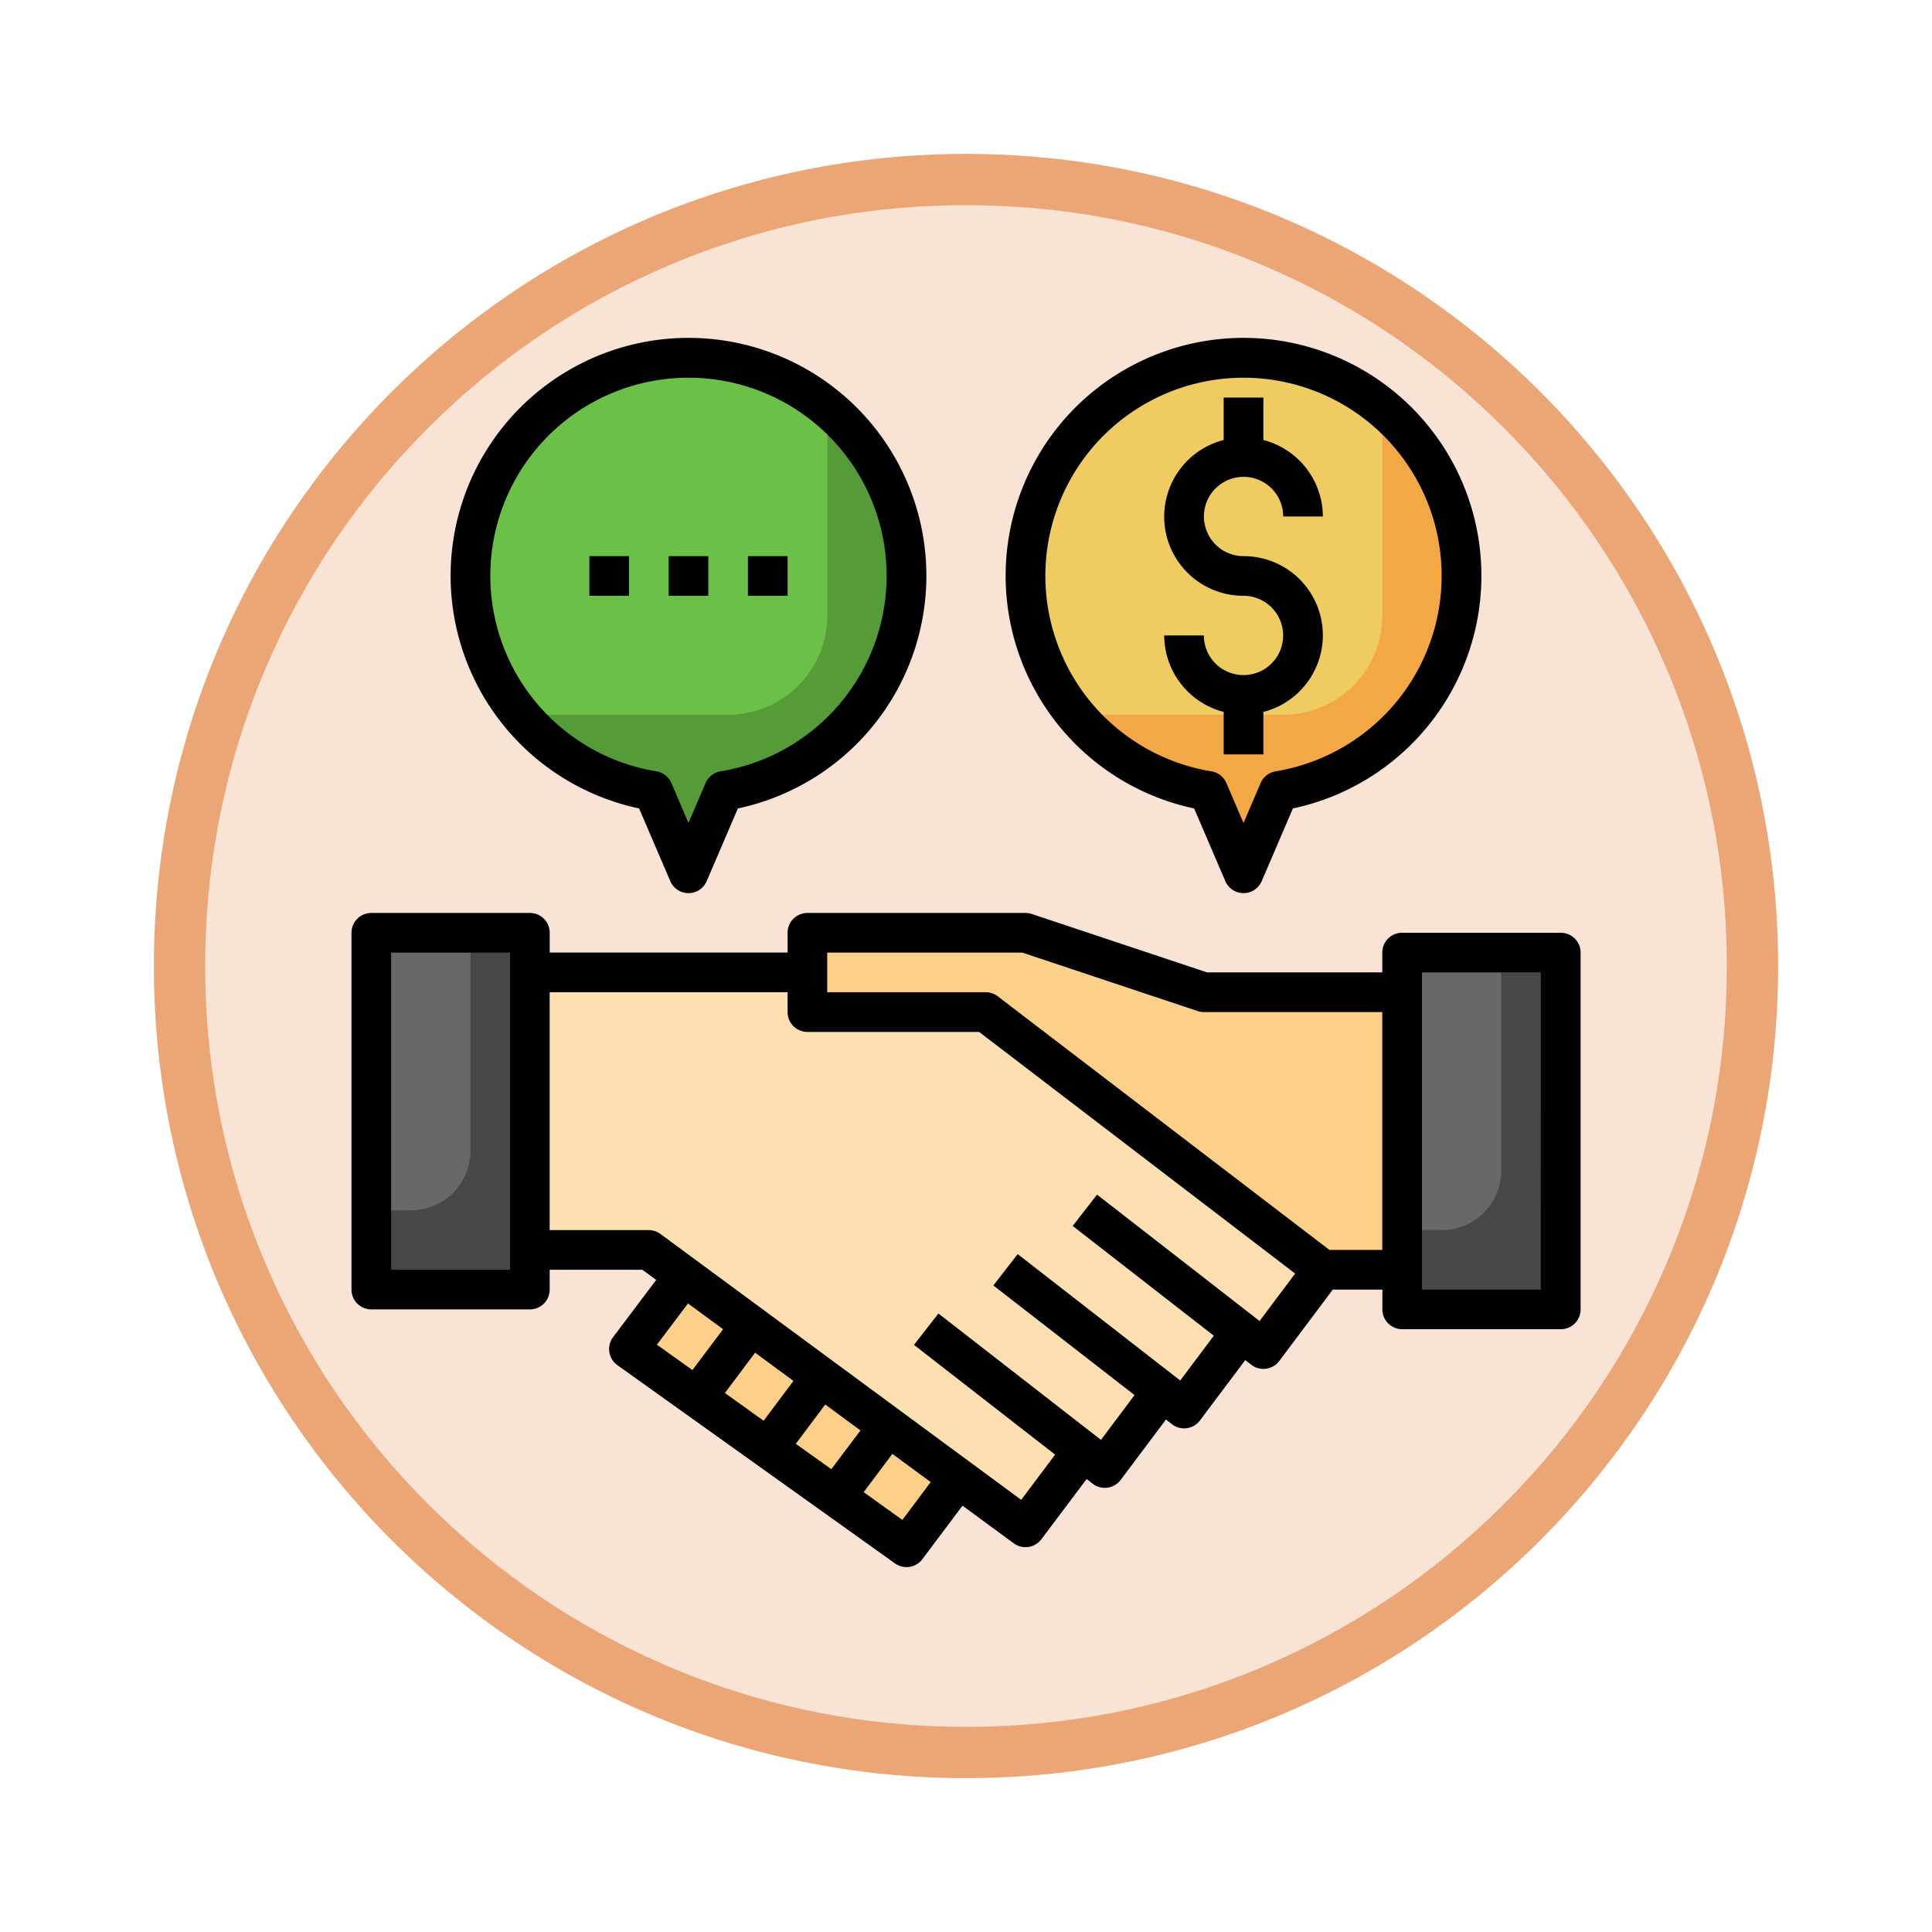 <svg xmlns="http://www.w3.org/2000/svg" xmlns:xlink="http://www.w3.org/1999/xlink" width="113" height="113" viewBox="0 0 113 113">
  <defs>
    <filter id="Trazado_982547" x="0" y="0" width="113" height="113" filterUnits="userSpaceOnUse">
      <feOffset dy="3" input="SourceAlpha"/>
      <feGaussianBlur stdDeviation="3" result="blur"/>
      <feFlood flood-opacity="0.161"/>
      <feComposite operator="in" in2="blur"/>
      <feComposite in="SourceGraphic"/>
    </filter>
  </defs>
  <g id="Grupo_1220434" data-name="Grupo 1220434" transform="translate(-1059 -4820.872)">
    <g id="Grupo_1219944" data-name="Grupo 1219944" transform="translate(0 4282.371)">
      <g id="Grupo_1214349" data-name="Grupo 1214349" transform="translate(0 -3628.444)">
        <g id="Grupo_1212851" data-name="Grupo 1212851" transform="translate(1068 4172.946)">
          <g id="Grupo_1209935" data-name="Grupo 1209935">
            <g id="Grupo_1208705" data-name="Grupo 1208705">
              <g id="Grupo_1148633" data-name="Grupo 1148633">
                <g id="Grupo_1148525" data-name="Grupo 1148525">
                  <g transform="matrix(1, 0, 0, 1, -9, -6)" filter="url(#Trazado_982547)">
                    <g id="Trazado_982547-2" data-name="Trazado 982547" transform="translate(9 6)" fill="#f9e3d4">
                      <path d="M 47.5 93.5 C 41.289 93.5 35.265 92.284 29.595 89.886 C 24.118 87.569 19.198 84.252 14.973 80.027 C 10.748 75.802 7.431 70.882 5.114 65.405 C 2.716 59.735 1.5 53.711 1.5 47.5 C 1.5 41.289 2.716 35.265 5.114 29.595 C 7.431 24.118 10.748 19.198 14.973 14.973 C 19.198 10.748 24.118 7.431 29.595 5.114 C 35.265 2.716 41.289 1.5 47.5 1.5 C 53.711 1.5 59.735 2.716 65.405 5.114 C 70.882 7.431 75.802 10.748 80.027 14.973 C 84.252 19.198 87.569 24.118 89.886 29.595 C 92.284 35.265 93.5 41.289 93.5 47.5 C 93.5 53.711 92.284 59.735 89.886 65.405 C 87.569 70.882 84.252 75.802 80.027 80.027 C 75.802 84.252 70.882 87.569 65.405 89.886 C 59.735 92.284 53.711 93.5 47.5 93.5 Z" stroke="none"/>
                      <path d="M 47.5 3 C 41.491 3 35.664 4.176 30.18 6.496 C 24.881 8.737 20.122 11.946 16.034 16.034 C 11.946 20.122 8.737 24.881 6.496 30.18 C 4.176 35.664 3 41.491 3 47.5 C 3 53.509 4.176 59.336 6.496 64.82 C 8.737 70.119 11.946 74.878 16.034 78.966 C 20.122 83.054 24.881 86.263 30.18 88.504 C 35.664 90.824 41.491 92 47.5 92 C 53.509 92 59.336 90.824 64.82 88.504 C 70.119 86.263 74.878 83.054 78.966 78.966 C 83.054 74.878 86.263 70.119 88.504 64.82 C 90.824 59.336 92 53.509 92 47.5 C 92 41.491 90.824 35.664 88.504 30.18 C 86.263 24.881 83.054 20.122 78.966 16.034 C 74.878 11.946 70.119 8.737 64.82 6.496 C 59.336 4.176 53.509 3 47.5 3 M 47.5 0 C 73.734 0 95 21.266 95 47.5 C 95 73.734 73.734 95 47.5 95 C 21.266 95 0 73.734 0 47.5 C 0 21.266 21.266 0 47.5 0 Z" stroke="none" fill="#eca675"/>
                    </g>
                  </g>
                </g>
              </g>
            </g>
          </g>
        </g>
      </g>
    </g>
    <g id="soborno_1_" data-name="soborno (1)" transform="translate(1078.558 4839.645)">
      <path id="Trazado_1169292" data-name="Trazado 1169292" d="M60.507,14.755A12.753,12.753,0,1,0,45.688,27.327l2.066,4.82,2.066-4.82A12.746,12.746,0,0,0,60.507,14.755Z" transform="translate(5.42 0.159)" fill="#f3a845"/>
      <path id="Trazado_1169293" data-name="Trazado 1169293" d="M47.754,2a12.737,12.737,0,0,0-9.82,20.869H50.072a5.8,5.8,0,0,0,5.8-5.8V4.916A12.7,12.7,0,0,0,47.754,2Z" transform="translate(5.42 0.161)" fill="#eecc61"/>
      <path id="Trazado_1169294" data-name="Trazado 1169294" d="M32.507,14.755A12.753,12.753,0,1,0,17.687,27.327l2.066,4.82,2.066-4.82A12.746,12.746,0,0,0,32.507,14.755Z" transform="translate(0.956 0.159)" fill="#559b38"/>
      <path id="Trazado_1169295" data-name="Trazado 1169295" d="M19.754,2a12.737,12.737,0,0,0-9.82,20.869H22.072a5.8,5.8,0,0,0,5.8-5.8V4.916A12.7,12.7,0,0,0,19.754,2Z" transform="translate(0.956 0.161)" fill="#6bc148"/>
      <path id="Trazado_1169296" data-name="Trazado 1169296" d="M56.376,50.391,36.666,35.319H26.232V33H10V49.232h6.956L38.985,65.463l3.362-4.475,1.275,1,3.362-4.475,1.275,1,3.362-4.475,1.275,1Z" transform="translate(1.435 5.103)" fill="#fddfb1"/>
      <path id="Trazado_1169297" data-name="Trazado 1169297" d="M18.213,48.3,15,52.589,31.232,64.183l3.036-4.049Z" transform="translate(2.232 7.542)" fill="#fdd089"/>
      <path id="Trazado_1169298" data-name="Trazado 1169298" d="M58.782,34.478H47.188L36.753,31H24v4.638H34.435L54.144,50.71h4.638Z" transform="translate(3.666 4.784)" fill="#fdd089"/>
      <path id="Trazado_1169299" data-name="Trazado 1169299" d="M54,32h9.275V52.869H54Z" transform="translate(8.448 4.943)" fill="#474747"/>
      <path id="Trazado_1169300" data-name="Trazado 1169300" d="M2,31h9.275V51.869H2Z" transform="translate(0.159 4.784)" fill="#474747"/>
      <path id="Trazado_1169301" data-name="Trazado 1169301" d="M54,32V48.232h2.319A3.478,3.478,0,0,0,59.8,44.753V32Z" transform="translate(8.448 4.943)" fill="#686868"/>
      <path id="Trazado_1169302" data-name="Trazado 1169302" d="M2,31V47.232H4.319A3.478,3.478,0,0,0,7.8,43.753V31Z" transform="translate(0.159 4.784)" fill="#686868"/>
      <path id="Trazado_1169303" data-name="Trazado 1169303" d="M71.724,31.159H62.448a1.159,1.159,0,0,0-1.159,1.159v1.159H51.042L40.786,30.059A1.159,1.159,0,0,0,40.42,30H27.666a1.159,1.159,0,0,0-1.159,1.159v1.159H12.594V31.159A1.159,1.159,0,0,0,11.435,30H2.159A1.159,1.159,0,0,0,1,31.159V52.029a1.159,1.159,0,0,0,1.159,1.159h9.275a1.159,1.159,0,0,0,1.159-1.159V50.869H18.01l.812.594L16.3,54.811a1.159,1.159,0,0,0,.254,1.639L32.79,68.045a1.159,1.159,0,0,0,1.6-.248l2.347-3.13,2.995,2.2a1.159,1.159,0,0,0,1.615-.232L44,63.107l.348.272a1.159,1.159,0,0,0,1.642-.22l2.648-3.53.348.272a1.159,1.159,0,0,0,1.642-.22l2.648-3.53.348.272a1.159,1.159,0,0,0,1.642-.22l3.13-4.174h2.9v1.159a1.159,1.159,0,0,0,1.159,1.159h9.275a1.159,1.159,0,0,0,1.159-1.159V32.319a1.159,1.159,0,0,0-1.159-1.159ZM10.275,50.869H3.319V32.319h6.956ZM20.682,52.84l2.053,1.507-1.794,2.388-2.076-1.483Zm10.087,7.428-1.705,2.264L26.987,61.05l1.723-2.3ZM25.105,59.7l-2.264-1.623,1.767-2.357,2.241,1.651Zm8.116,5.8-2.264-1.623,1.679-2.239,2.24,1.65ZM54.113,53.867l-9.507-7.392-1.424,1.832,8.254,6.42-1.964,2.619-9.507-7.392-1.424,1.832L46.8,58.2l-1.964,2.619-9.507-7.392L33.9,55.263l8.254,6.42-1.983,2.643L19.079,48.782a1.159,1.159,0,0,0-.688-.232h-5.8V34.638H26.507V35.8a1.159,1.159,0,0,0,1.159,1.159H37.709L56.193,51.092ZM58.2,49.71,38.8,34.876a1.151,1.151,0,0,0-.7-.239H28.826V32.319H40.232l10.256,3.419a1.159,1.159,0,0,0,.366.059H61.289V49.71Zm12.36,2.319H63.608V33.478h6.956Z" transform="translate(0 4.624)"/>
      <path id="Trazado_1169304" data-name="Trazado 1169304" d="M17.025,28.512l1.823,4.25a1.159,1.159,0,0,0,2.131,0l1.823-4.25a13.913,13.913,0,1,0-5.776,0ZM19.913,3.32a11.587,11.587,0,0,1,1.879,23.021,1.159,1.159,0,0,0-.879.688l-1,2.333-1-2.333a1.159,1.159,0,0,0-.879-.688A11.587,11.587,0,0,1,19.913,3.32Z" transform="translate(0.797 0)"/>
      <path id="Trazado_1169305" data-name="Trazado 1169305" d="M45.025,28.512l1.823,4.25a1.159,1.159,0,0,0,2.131,0l1.823-4.25a13.913,13.913,0,1,0-5.776,0ZM47.913,3.32a11.587,11.587,0,0,1,1.879,23.021,1.159,1.159,0,0,0-.879.688l-1,2.333-1-2.333a1.159,1.159,0,0,0-.879-.688A11.587,11.587,0,0,1,47.913,3.32Z" transform="translate(5.26 0)"/>
      <path id="Trazado_1169306" data-name="Trazado 1169306" d="M13,12h2.319v2.319H13Z" transform="translate(1.913 1.755)"/>
      <path id="Trazado_1169307" data-name="Trazado 1169307" d="M17,12h2.319v2.319H17Z" transform="translate(2.55 1.755)"/>
      <path id="Trazado_1169308" data-name="Trazado 1169308" d="M21,12h2.319v2.319H21Z" transform="translate(3.188 1.755)"/>
      <path id="Trazado_1169309" data-name="Trazado 1169309" d="M46.638,20.232a2.319,2.319,0,0,1-2.319-2.319H42a4.638,4.638,0,0,0,3.478,4.473v2.483H47.8V22.386a4.628,4.628,0,0,0-1.159-9.111,2.319,2.319,0,1,1,2.319-2.319h2.319A4.638,4.638,0,0,0,47.8,6.483V4H45.478V6.483a4.628,4.628,0,0,0,1.159,9.111,2.319,2.319,0,0,1,0,4.638Z" transform="translate(6.535 0.48)"/>
    </g>
  </g>
</svg>
